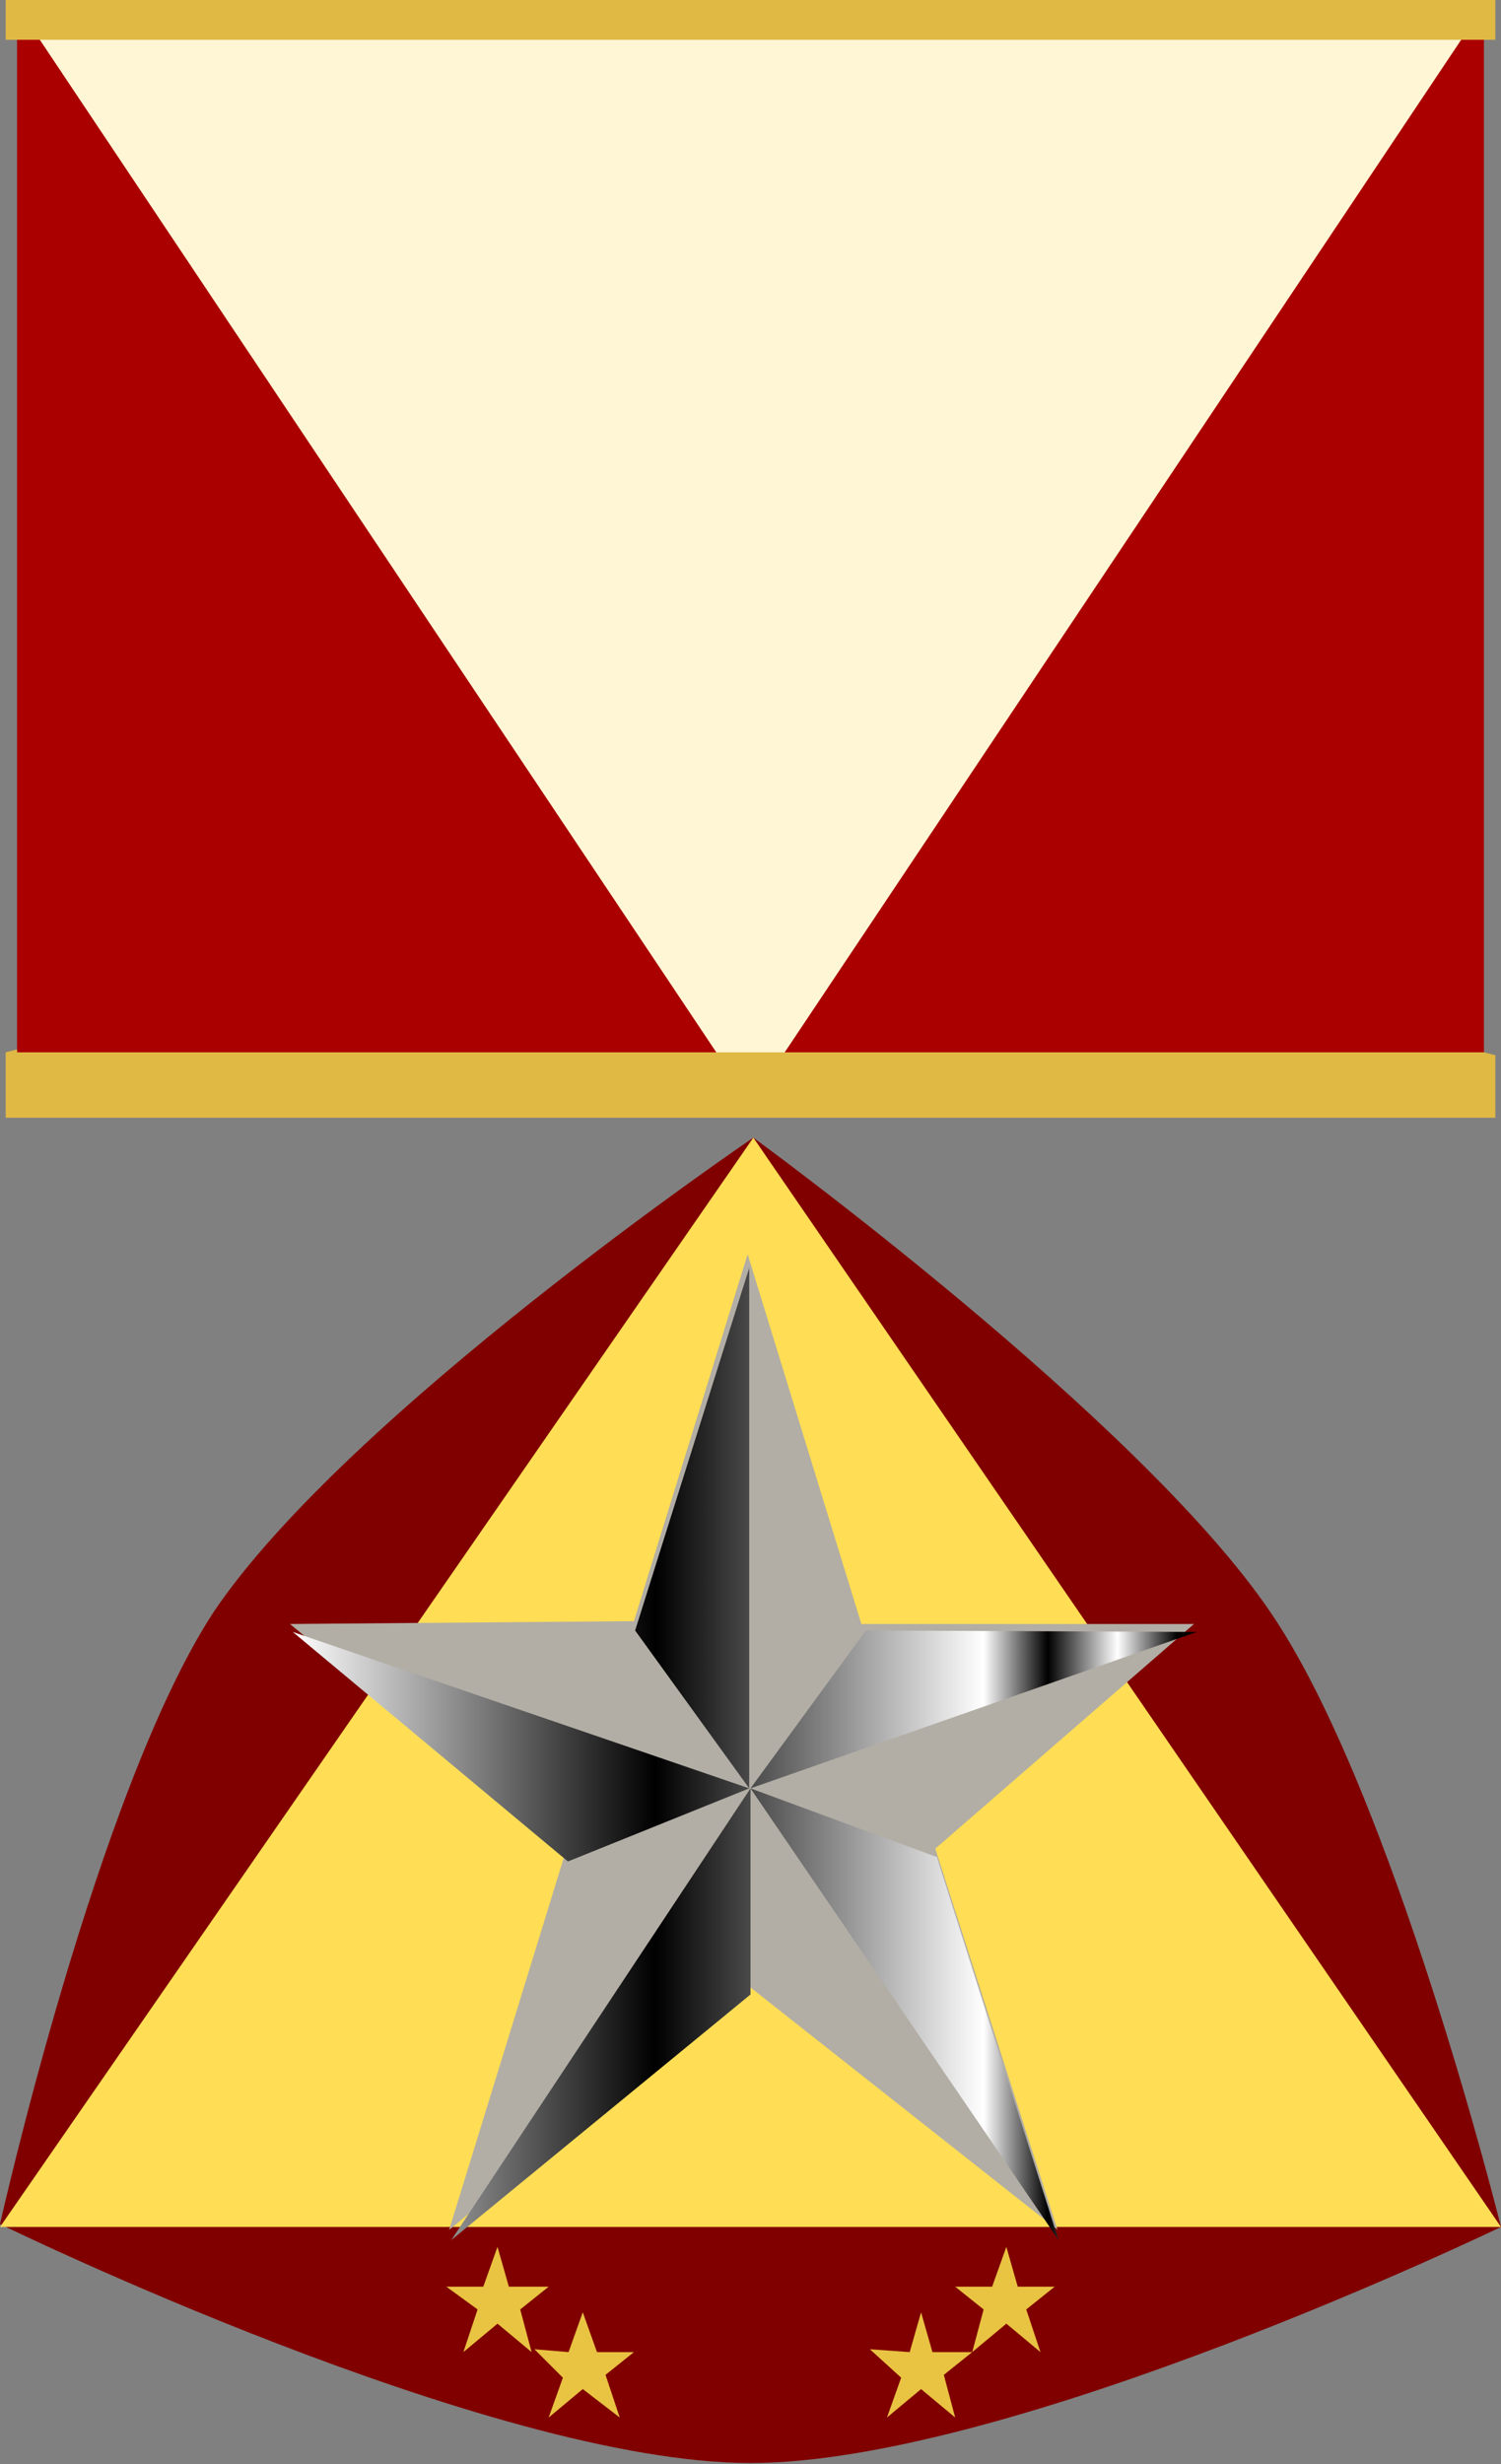 <svg xmlns="http://www.w3.org/2000/svg" xmlns:xlink="http://www.w3.org/1999/xlink" viewBox="0 0 5.28 8.664"><rect x="0" y="0" width="5.28" height="8.664" fill="#808080" stroke="none"/><defs><linearGradient y2="122.2" x2="60.499" y1="-0.503" x1="39.333" gradientUnits="userSpaceOnUse" id="a"><stop offset="0" stop-color="#fff"/><stop offset="0.401"/><stop offset="0.764" stop-color="#fff"/><stop offset="0.835"/><stop offset="0.912" stop-color="#fff"/><stop offset="0.978"/></linearGradient><linearGradient xlink:href="#a" id="b" x1="113.522" y1="72.117" x2="120.65" y2="72.117" gradientUnits="userSpaceOnUse"/><linearGradient xlink:href="#a" id="c" gradientUnits="userSpaceOnUse" x1="113.522" y1="72.117" x2="120.65" y2="72.117"/><linearGradient xlink:href="#a" id="d" gradientUnits="userSpaceOnUse" x1="113.522" y1="72.117" x2="120.65" y2="72.117"/><linearGradient xlink:href="#a" id="e" gradientUnits="userSpaceOnUse" x1="113.522" y1="72.117" x2="120.65" y2="72.117"/><linearGradient xlink:href="#a" id="f" gradientUnits="userSpaceOnUse" x1="113.522" y1="72.117" x2="120.65" y2="72.117"/><linearGradient xlink:href="#a" id="g" gradientUnits="userSpaceOnUse" x1="113.522" y1="72.117" x2="120.65" y2="72.117"/></defs><path fill="#a00" fill-rule="evenodd" d="M.06.02h5.16v3.86H.06z"/><path d="M2.64 3.88L.08.05H5.2z" fill="#fff6d5" fill-rule="evenodd"/><path d="M.06 3.7h5.16l.04.01v.22H.02V3.7l.04-.01zM.06 0h5.2v.14H.02V0L.06 0z" fill="#e0b944"/><path d="M2.65 4s-1.43.97-1.9 1.67C.34 6.3 0 7.82 0 7.82s1.72.84 2.64.84c.92 0 2.64-.83 2.64-.83S4.9 6.3 4.47 5.67C4.01 4.99 2.65 4 2.65 4z" fill="maroon" fill-rule="evenodd"/><path d="M2.65 4L0 7.83h5.28z" fill="#fd5" fill-rule="evenodd"/><g fill="#e9c342" fill-rule="evenodd"><path d="M1.7 8.04l.05-.14.04.14h.14l-.1.08.04.15-.12-.1-.12.1.05-.15-.11-.08zM2 8.27l.05-.14.05.14h.13l-.1.08.05.15-.13-.1-.12.1.05-.14-.1-.1zM3.49 8.04l.05-.14.04.14h.13l-.1.08.05.15-.12-.1-.12.1.04-.15-.1-.08z"/><path d="M3.2 8.27l.04-.14.04.14h.14l-.1.08.04.15-.12-.1-.12.1.05-.14-.11-.1z"/></g><path d="M2.23 5.7l.4-1.29.4 1.3H4.2l-.91.79.43 1.34-1.09-.86-1.05.86.41-1.33-.97-.8z" fill="#b2aea5" fill-rule="evenodd"/><g transform="matrix(.446 0 0 .514 -49.6 -30.9)" fill="url(#b)"><path d="M117.13 73.76l-2.36 1.68 2.36-3.09z" fill="url(#c)"/><path d="M117.12 72.35l-1.43.5-2.17-1.57z" fill="url(#d)"/><path d="M117.12 72.35l-.9-1.08.9-2.48z" fill="url(#e)"/><path d="M118.04 71.27l2.61.01-3.52 1.07z" fill="url(#f)"/><path d="M118.6 72.82l.96 2.62-2.43-3.09z" fill="url(#g)"/></g></svg>